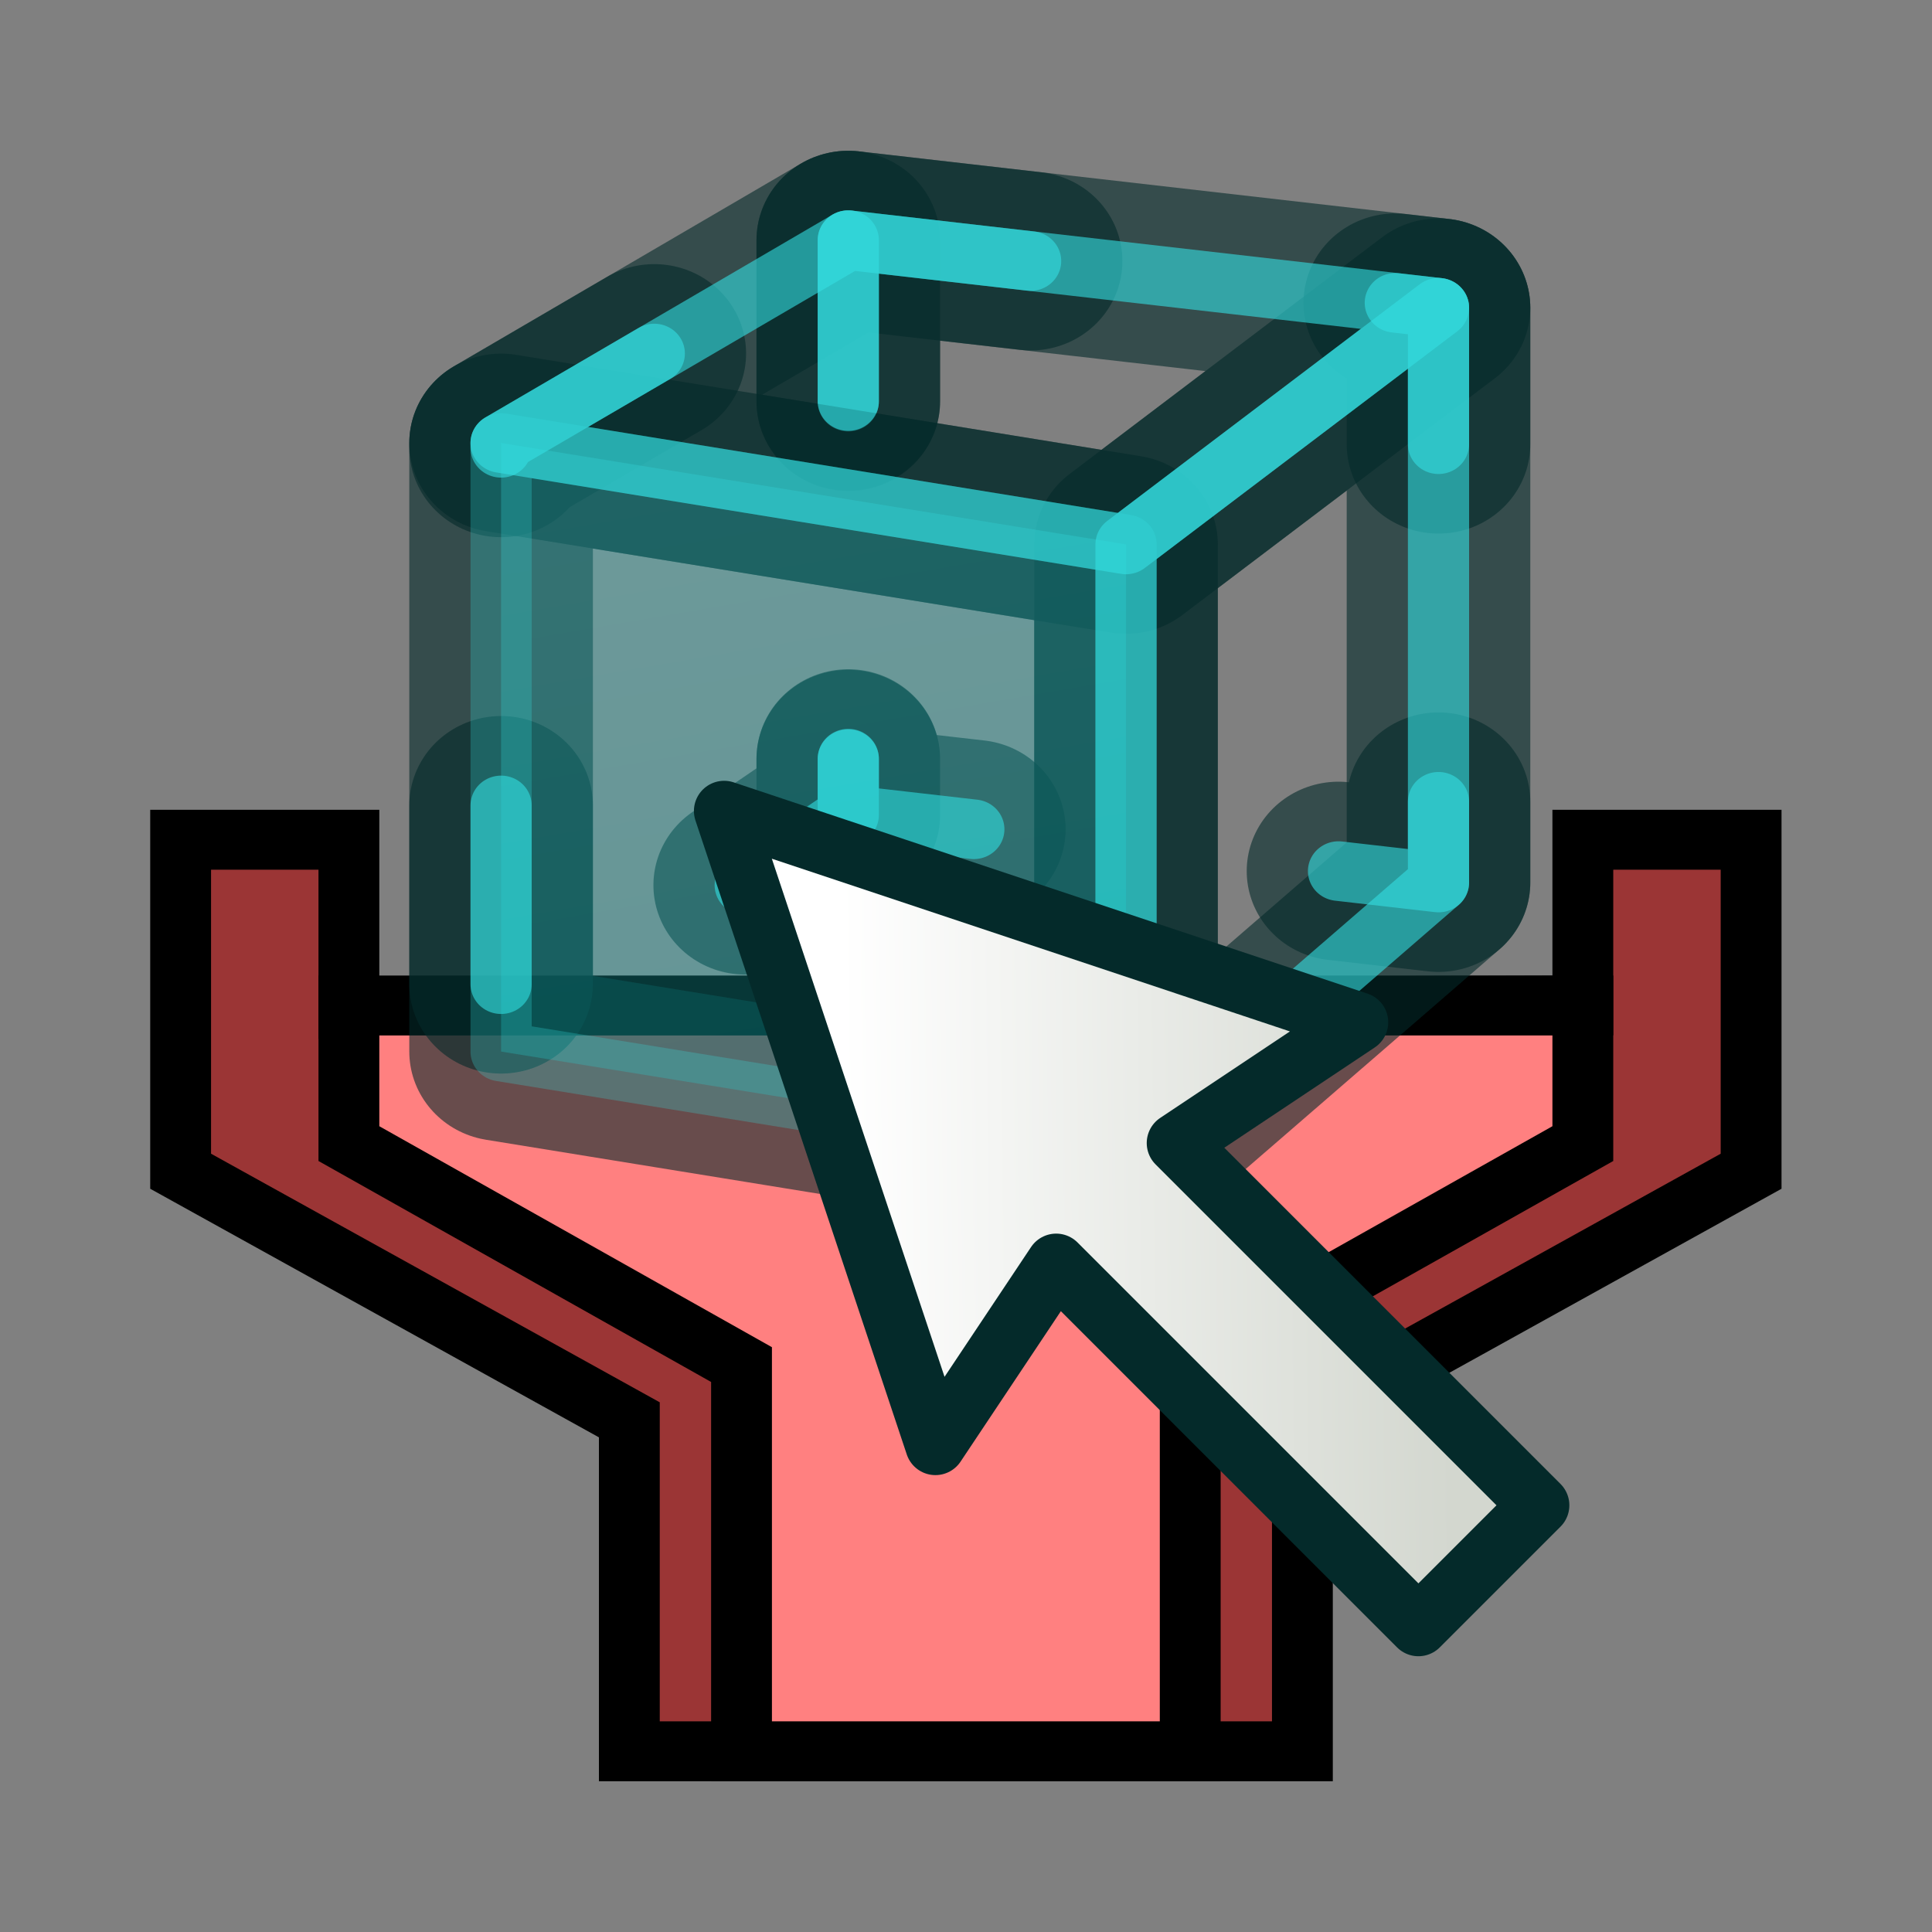 <?xml version="1.0" encoding="UTF-8" standalone="no"?>
<svg
   version="1.1"
   id="svg2568"
   height="64px"
   width="64px"
   xmlns:xlink="http://www.w3.org/1999/xlink"
   xmlns="http://www.w3.org/2000/svg"
   xmlns:svg="http://www.w3.org/2000/svg"
   xmlns:rdf="http://www.w3.org/1999/02/22-rdf-syntax-ns#"
   xmlns:cc="http://creativecommons.org/ns#"
   xmlns:dc="http://purl.org/dc/elements/1.1/">
  <rect width="100%" height="100%" fill="#808080" stroke="none"/>
  <defs
     id="defs2570">
    <linearGradient
       id="linearGradient3864">
      <stop
         style="stop-color:#71b2f8;stop-opacity:1;"
         offset="0"
         id="stop3866" />
      <stop
         style="stop-color:#002795;stop-opacity:1;"
         offset="1"
         id="stop3868" />
    </linearGradient>
    <linearGradient
       id="linearGradient3377">
      <stop
         style="stop-color:#71b2f8;stop-opacity:1;"
         offset="0"
         id="stop3379" />
      <stop
         style="stop-color:#002795;stop-opacity:1;"
         offset="1"
         id="stop3381" />
    </linearGradient>
    <linearGradient
       id="linearGradient3023">
      <stop
         style="stop-color:#71b2f8;stop-opacity:1;"
         offset="0"
         id="stop3025" />
      <stop
         style="stop-color:#002795;stop-opacity:1;"
         offset="1"
         id="stop3027" />
    </linearGradient>
    <radialGradient
       gradientUnits="userSpaceOnUse"
       r="19.467"
       fy="28.87"
       fx="45.883"
       cy="28.87"
       cx="45.883"
       id="radialGradient3692"
       xlink:href="#linearGradient3377" />
    <linearGradient
       id="linearGradient3030">
      <stop
         style="stop-color:#71b2f8;stop-opacity:1;"
         offset="0"
         id="stop3032" />
      <stop
         style="stop-color:#002795;stop-opacity:1;"
         offset="1"
         id="stop3034" />
    </linearGradient>
    <radialGradient
       r="19.467"
       fy="81.87"
       fx="148.883"
       cy="81.87"
       cx="148.883"
       gradientTransform="matrix(0.988,-0.063,0.026,1.23,-216.688,-80.013)"
       gradientUnits="userSpaceOnUse"
       id="radialGradient3837"
       xlink:href="#linearGradient3377" />
    <radialGradient
       r="19.467"
       fy="97.37"
       fx="135.383"
       cy="97.37"
       cx="135.383"
       gradientTransform="matrix(0.695,0.277,-0.33,2.465,-139.053,-247.097)"
       gradientUnits="userSpaceOnUse"
       id="radialGradient3839"
       xlink:href="#linearGradient3377" />
    <radialGradient
       r="19.467"
       fy="28.87"
       fx="45.883"
       cy="28.87"
       cx="45.883"
       gradientTransform="matrix(0.713,0,0,1.231,-173.627,-89.499)"
       gradientUnits="userSpaceOnUse"
       id="radialGradient3841"
       xlink:href="#linearGradient3377" />
    <linearGradient
       id="linearGradient3794">
      <stop
         style="stop-color:#000000;stop-opacity:1;"
         offset="0"
         id="stop3796" />
      <stop
         style="stop-color:#000000;stop-opacity:0;"
         offset="1"
         id="stop3798" />
    </linearGradient>
    <linearGradient
       gradientTransform="translate(0,-4)"
       xlink:href="#linearGradient3767"
       id="linearGradient3773"
       x1="22.117"
       y1="55.718"
       x2="17.329"
       y2="21.311"
       gradientUnits="userSpaceOnUse" />
    <linearGradient
       id="linearGradient3767">
      <stop
         style="stop-color:#3465a4;stop-opacity:1"
         offset="0"
         id="stop3769" />
      <stop
         style="stop-color:#729fcf;stop-opacity:1"
         offset="1"
         id="stop3771" />
    </linearGradient>
    <linearGradient
       gradientTransform="translate(0,-4)"
       xlink:href="#linearGradient3777"
       id="linearGradient3783"
       x1="53.897"
       y1="51.18"
       x2="47.502"
       y2="21.837"
       gradientUnits="userSpaceOnUse" />
    <linearGradient
       id="linearGradient3777">
      <stop
         style="stop-color:#204a87;stop-opacity:1"
         offset="0"
         id="stop3779" />
      <stop
         style="stop-color:#3465a4;stop-opacity:1"
         offset="1"
         id="stop3781" />
    </linearGradient>
    <radialGradient
       xlink:href="#linearGradient3794"
       id="radialGradient3800"
       cx="1"
       cy="45"
       fx="1"
       fy="45"
       r="41"
       gradientTransform="matrix(0.933,-2.2905276e-8,0,0.287,0.067,32.091)"
       gradientUnits="userSpaceOnUse" />
    <linearGradient
       gradientTransform="matrix(0.546,0,0,1,0.479,-2.533)"
       xlink:href="#linearGradient3777"
       id="linearGradient3783-3"
       x1="52.259"
       y1="44.533"
       x2="46.762"
       y2="27.533"
       gradientUnits="userSpaceOnUse" />
    <linearGradient
       gradientTransform="matrix(0.546,0,0,1,-13.237,4.178)"
       xlink:href="#linearGradient3777"
       id="linearGradient3783-3-3"
       x1="37.08"
       y1="43.822"
       x2="48.248"
       y2="30.922"
       gradientUnits="userSpaceOnUse" />
    <linearGradient
       gradientUnits="userSpaceOnUse"
       y2="48.5"
       x2="29.085"
       y1="52.5"
       x1="33"
       id="linearGradient845"
       xlink:href="#linearGradient3777" />
    <radialGradient
       xlink:href="#linearGradient3864"
       id="radialGradient3692-0"
       cx="45.883"
       cy="28.87"
       fx="45.883"
       fy="28.87"
       r="19.467"
       gradientUnits="userSpaceOnUse" />
    <radialGradient
       xlink:href="#linearGradient3864"
       id="radialGradient3837-6"
       gradientUnits="userSpaceOnUse"
       gradientTransform="matrix(0.988,-0.063,0.026,1.23,-216.688,-80.013)"
       cx="148.883"
       cy="81.87"
       fx="148.883"
       fy="81.87"
       r="19.467" />
    <radialGradient
       xlink:href="#linearGradient3864"
       id="radialGradient3839-0"
       gradientUnits="userSpaceOnUse"
       gradientTransform="matrix(0.695,0.277,-0.33,2.465,-139.053,-247.097)"
       cx="135.383"
       cy="97.37"
       fx="135.383"
       fy="97.37"
       r="19.467" />
    <radialGradient
       xlink:href="#linearGradient3864"
       id="radialGradient3841-6"
       gradientUnits="userSpaceOnUse"
       gradientTransform="matrix(0.713,0,0,1.231,-173.627,-89.499)"
       cx="45.883"
       cy="28.87"
       fx="45.883"
       fy="28.87"
       r="19.467" />
    <radialGradient
       xlink:href="#linearGradient3864"
       id="radialGradient3804-2"
       gradientUnits="userSpaceOnUse"
       gradientTransform="matrix(0.988,-0.063,0.026,1.23,-216.688,-80.013)"
       cx="148.883"
       cy="81.87"
       fx="148.883"
       fy="81.87"
       r="19.467" />
    <radialGradient
       xlink:href="#linearGradient3864"
       id="radialGradient3806-6"
       gradientUnits="userSpaceOnUse"
       gradientTransform="matrix(0.695,0.277,-0.33,2.465,-139.053,-247.097)"
       cx="135.383"
       cy="97.37"
       fx="135.383"
       fy="97.37"
       r="19.467" />
    <radialGradient
       xlink:href="#linearGradient3864"
       id="radialGradient3808-1"
       gradientUnits="userSpaceOnUse"
       gradientTransform="matrix(0.713,0,0,1.231,-173.627,-89.499)"
       cx="45.883"
       cy="28.87"
       fx="45.883"
       fy="28.87"
       r="19.467" />
    <linearGradient
       xlink:href="#linearGradient4287"
       id="linearGradient4293"
       x1="25.56"
       y1="48.404"
       x2="31.478"
       y2="52.711"
       gradientUnits="userSpaceOnUse" />
    <linearGradient
       id="linearGradient4287">
      <stop
         id="stop4289"
         offset="0"
         style="stop-color:#f87c71;stop-opacity:1;" />
      <stop
         id="stop4291"
         offset="1"
         style="stop-color:#ff0000;stop-opacity:1;" />
    </linearGradient>
    <radialGradient
       xlink:href="#linearGradient4287"
       id="radialGradient4285"
       gradientUnits="userSpaceOnUse"
       gradientTransform="matrix(-0.544,-0.7,1.092,-0.614,95.668,203.162)"
       cx="112.772"
       cy="66.256"
       fx="112.772"
       fy="66.256"
       r="19.467" />
    <radialGradient
       xlink:href="#linearGradient3864"
       id="radialGradient3098"
       gradientUnits="userSpaceOnUse"
       gradientTransform="matrix(0.988,-0.063,0.026,1.23,-216.688,-80.013)"
       cx="148.883"
       cy="81.87"
       fx="148.883"
       fy="81.87"
       r="19.467" />
    <radialGradient
       xlink:href="#linearGradient3864"
       id="radialGradient3100"
       gradientUnits="userSpaceOnUse"
       gradientTransform="matrix(0.695,0.277,-0.33,2.465,-139.053,-247.097)"
       cx="135.383"
       cy="97.37"
       fx="135.383"
       fy="97.37"
       r="19.467" />
    <radialGradient
       xlink:href="#linearGradient3864"
       id="radialGradient3102"
       gradientUnits="userSpaceOnUse"
       gradientTransform="matrix(0.713,0,0,1.231,-173.627,-89.499)"
       cx="45.883"
       cy="28.87"
       fx="45.883"
       fy="28.87"
       r="19.467" />
    <linearGradient
       xlink:href="#linearGradient3994-3"
       id="linearGradient4000-2"
       x1="62"
       y1="34"
       x2="52"
       y2="34"
       gradientUnits="userSpaceOnUse"
       spreadMethod="reflect"
       gradientTransform="matrix(0.876,0,0,1.107,0.818,1.328)" />
    <linearGradient
       id="linearGradient3994-3">
      <stop
         style="stop-color:#a40000;stop-opacity:1"
         offset="0"
         id="stop3996-7" />
      <stop
         style="stop-color:#ef2929;stop-opacity:1"
         offset="1"
         id="stop3998-5" />
    </linearGradient>
    <radialGradient
       xlink:href="#linearGradient3864"
       id="radialGradient3692-7"
       cx="45.883"
       cy="28.87"
       fx="45.883"
       fy="28.87"
       r="19.467"
       gradientUnits="userSpaceOnUse" />
    <radialGradient
       xlink:href="#linearGradient3864"
       id="radialGradient3837-5"
       gradientUnits="userSpaceOnUse"
       gradientTransform="matrix(0.988,-0.063,0.026,1.23,-216.688,-80.013)"
       cx="148.883"
       cy="81.87"
       fx="148.883"
       fy="81.87"
       r="19.467" />
    <radialGradient
       xlink:href="#linearGradient3864"
       id="radialGradient3839-03"
       gradientUnits="userSpaceOnUse"
       gradientTransform="matrix(0.695,0.277,-0.33,2.465,-139.053,-247.097)"
       cx="135.383"
       cy="97.37"
       fx="135.383"
       fy="97.37"
       r="19.467" />
    <radialGradient
       xlink:href="#linearGradient3864"
       id="radialGradient3841-61"
       gradientUnits="userSpaceOnUse"
       gradientTransform="matrix(0.713,0,0,1.231,-173.627,-89.499)"
       cx="45.883"
       cy="28.87"
       fx="45.883"
       fy="28.87"
       r="19.467" />
    <radialGradient
       xlink:href="#linearGradient3864"
       id="radialGradient3804-0"
       gradientUnits="userSpaceOnUse"
       gradientTransform="matrix(0.988,-0.063,0.026,1.23,-216.688,-80.013)"
       cx="148.883"
       cy="81.87"
       fx="148.883"
       fy="81.87"
       r="19.467" />
    <radialGradient
       xlink:href="#linearGradient3864"
       id="radialGradient3806-63"
       gradientUnits="userSpaceOnUse"
       gradientTransform="matrix(0.695,0.277,-0.33,2.465,-139.053,-247.097)"
       cx="135.383"
       cy="97.37"
       fx="135.383"
       fy="97.37"
       r="19.467" />
    <radialGradient
       xlink:href="#linearGradient3864"
       id="radialGradient3808-2"
       gradientUnits="userSpaceOnUse"
       gradientTransform="matrix(0.713,0,0,1.231,-173.627,-89.499)"
       cx="45.883"
       cy="28.87"
       fx="45.883"
       fy="28.87"
       r="19.467" />
    <radialGradient
       xlink:href="#linearGradient4287"
       id="radialGradient4285-1"
       gradientUnits="userSpaceOnUse"
       gradientTransform="matrix(-0.544,-0.7,1.092,-0.614,95.668,203.162)"
       cx="112.772"
       cy="66.256"
       fx="112.772"
       fy="66.256"
       r="19.467" />
    <radialGradient
       xlink:href="#linearGradient3864"
       id="radialGradient3098-5"
       gradientUnits="userSpaceOnUse"
       gradientTransform="matrix(0.988,-0.063,0.026,1.23,-216.688,-80.013)"
       cx="148.883"
       cy="81.87"
       fx="148.883"
       fy="81.87"
       r="19.467" />
    <radialGradient
       xlink:href="#linearGradient3864"
       id="radialGradient3100-5"
       gradientUnits="userSpaceOnUse"
       gradientTransform="matrix(0.695,0.277,-0.33,2.465,-139.053,-247.097)"
       cx="135.383"
       cy="97.37"
       fx="135.383"
       fy="97.37"
       r="19.467" />
    <radialGradient
       xlink:href="#linearGradient3864"
       id="radialGradient3102-4"
       gradientUnits="userSpaceOnUse"
       gradientTransform="matrix(0.713,0,0,1.231,-173.627,-89.499)"
       cx="45.883"
       cy="28.87"
       fx="45.883"
       fy="28.87"
       r="19.467" />
    <linearGradient
       y2="21.837"
       x2="47.502"
       y1="51.18"
       x1="53.897"
       gradientTransform="translate(0,-4)"
       gradientUnits="userSpaceOnUse"
       id="linearGradient1905"
       xlink:href="#linearGradient3777" />
    <linearGradient
       y2="21.311"
       x2="17.329"
       y1="55.718"
       x1="22.117"
       gradientTransform="translate(0,-4)"
       gradientUnits="userSpaceOnUse"
       id="linearGradient1907"
       xlink:href="#linearGradient3767" />
    <linearGradient
       xlink:href="#linearGradient4027"
       id="linearGradient4033"
       x1="26"
       y1="54"
       x2="20"
       y2="20"
       gradientUnits="userSpaceOnUse" />
    <linearGradient
       id="linearGradient4027">
      <stop
         style="stop-color:#16d0d2;stop-opacity:1"
         offset="0"
         id="stop4029" />
      <stop
         style="stop-color:#34e0e2;stop-opacity:1"
         offset="1"
         id="stop4031" />
    </linearGradient>
    <linearGradient
       xlink:href="#linearGradient3765"
       id="linearGradient3771"
       x1="35"
       y1="51"
       x2="31"
       y2="18"
       gradientUnits="userSpaceOnUse" />
    <linearGradient
       id="linearGradient3765">
      <stop
         style="stop-color:#d3d7cf;stop-opacity:1;"
         offset="0"
         id="stop3767" />
      <stop
         style="stop-color:#ffffff;stop-opacity:1"
         offset="1"
         id="stop3769-5" />
    </linearGradient>
    <linearGradient
       xlink:href="#linearGradient3873"
       id="linearGradient4221"
       gradientUnits="userSpaceOnUse"
       gradientTransform="matrix(0,-2.069,0.489,0,24.066,304.673)"
       x1="127.499"
       y1="8.018"
       x2="129.432"
       y2="48.913" />
    <linearGradient
       id="linearGradient3873">
      <stop
         style="stop-color:#ffffff;stop-opacity:1;"
         offset="0"
         id="stop3875" />
      <stop
         style="stop-color:#d3d7cf;stop-opacity:1"
         offset="1"
         id="stop3877" />
    </linearGradient>
  </defs>
  <g
     id="g1"
     transform="matrix(0.929,0,0,0.915,2.08,4.411)">
    <path
       id="path1628"
       d="m 4.202,25.582 h 6 v 6.127 l 44,-0.127 v -6 h 6 v 12 l -16,9 v 12 h -24 v -12 l -16,-9 z"
       style="display:inline;fill:#9b3535;fill-opacity:1;stroke:#000000;stroke-width:2.169;stroke-linecap:butt;stroke-linejoin:miter;stroke-miterlimit:4;stroke-dasharray:none;stroke-opacity:1" />
    <path
       style="fill:#ff8080;fill-opacity:1;stroke:#000000;stroke-width:2.169;stroke-linecap:butt;stroke-linejoin:miter;stroke-miterlimit:4;stroke-dasharray:none;stroke-opacity:1"
       d="m 10.202,31.582 h 44 v 5 l -14,8 v 14 h -16 v -14 l -14,-8 z"
       id="path1926" />
    <g
       id="layer1"
       transform="matrix(0.619,0,0,0.612,12.534,0.814)">
      <path
         style="display:inline;opacity:0.6;fill:none;stroke:#042a2a;stroke-width:10.576;stroke-linecap:butt;stroke-linejoin:round;stroke-dasharray:none;stroke-opacity:1"
         d="M 5,17 41,23 59,9 25,5 Z"
         id="path3961" />
      <path
         style="display:inline;opacity:0.6;fill:none;stroke:#042a2a;stroke-width:10.576;stroke-linecap:butt;stroke-linejoin:round;stroke-dasharray:none;stroke-opacity:1"
         d="M 59,9 V 43 L 41,59 V 23 Z"
         id="path2995" />
      <path
         style="display:inline;opacity:0.6;fill:none;stroke:#042a2a;stroke-width:10.576;stroke-linecap:round;stroke-linejoin:round;stroke-miterlimit:4;stroke-dasharray:10.576,21.153;stroke-dashoffset:1.058;stroke-opacity:1"
         d="M 25,5 V 39 L 5,53 V 17 Z"
         id="path2995-1" />
      <path
         id="path3825-7"
         d="M 25,5 59,9 V 43 L 25,39 Z"
         style="display:inline;overflow:visible;visibility:visible;opacity:0.6;fill:none;stroke:#042a2a;stroke-width:10.576;stroke-linecap:round;stroke-linejoin:round;stroke-miterlimit:4;stroke-dasharray:10.576,21.153;stroke-dashoffset:0;stroke-opacity:1;marker:none;enable-background:accumulate" />
      <path
         id="path3825-7-7"
         d="M 25,5 59,9 V 43 L 25,39 Z"
         style="display:inline;overflow:visible;visibility:visible;opacity:0.6;fill:none;stroke:#34e0e2;stroke-width:3.525;stroke-linecap:round;stroke-linejoin:round;stroke-miterlimit:4;stroke-dasharray:10.576, 21.153;stroke-dashoffset:0;stroke-opacity:1;marker:none;enable-background:accumulate" />
      <path
         id="path3825"
         d="m 5,17 36,6 V 59 L 5,53 Z"
         style="display:inline;overflow:visible;visibility:visible;opacity:0.6;fill:none;stroke:#042a2a;stroke-width:10.576;stroke-linecap:butt;stroke-linejoin:round;stroke-miterlimit:4;stroke-dasharray:none;stroke-dashoffset:0;stroke-opacity:1;marker:none;enable-background:accumulate" />
      <path
         style="display:inline;opacity:0.6;fill:none;fill-opacity:1;stroke:#34e0e2;stroke-width:3.525;stroke-linecap:butt;stroke-linejoin:round;stroke-dasharray:none;stroke-opacity:1"
         d="M 59,9 V 43 L 41,59 V 23 Z"
         id="path2995-7" />
      <path
         style="display:inline;opacity:0.6;fill:none;stroke:#34e0e2;stroke-width:3.525;stroke-linecap:round;stroke-linejoin:round;stroke-miterlimit:4;stroke-dasharray:10.576,21.153;stroke-dashoffset:1.058;stroke-opacity:1"
         d="M 25,5 V 39 L 5,53 V 17 Z"
         id="path2995-1-0" />
      <path
         id="path3825-9"
         d="m 5,17 36,6 V 59 L 5,53 Z"
         style="display:inline;overflow:visible;visibility:visible;opacity:0.26;fill:url(#linearGradient4033);fill-opacity:1;stroke:#34e0e2;stroke-width:3.525;stroke-linecap:butt;stroke-linejoin:round;stroke-miterlimit:4;stroke-dasharray:none;stroke-dashoffset:0;stroke-opacity:1;marker:none;enable-background:accumulate" />
      <path
         style="display:inline;opacity:0.6;fill:none;stroke:#34e0e2;stroke-width:3.525;stroke-linecap:butt;stroke-linejoin:round;stroke-miterlimit:4;stroke-dasharray:none;stroke-opacity:1"
         d="M 5,17 25,5 59,9 41,23 Z"
         id="path3970" />
    </g>
  </g>
  <path
     style="fill:url(#linearGradient4221);fill-opacity:1;stroke:#042a2a;stroke-width:2;stroke-linecap:round;stroke-linejoin:round;stroke-miterlimit:4;stroke-dashoffset:0;stroke-opacity:1"
     d="m 46.987,53.865 -12,-12 -4,6 -7,-21 21,7 -6,4 12,12 z"
     id="rect3871" />
</svg>
